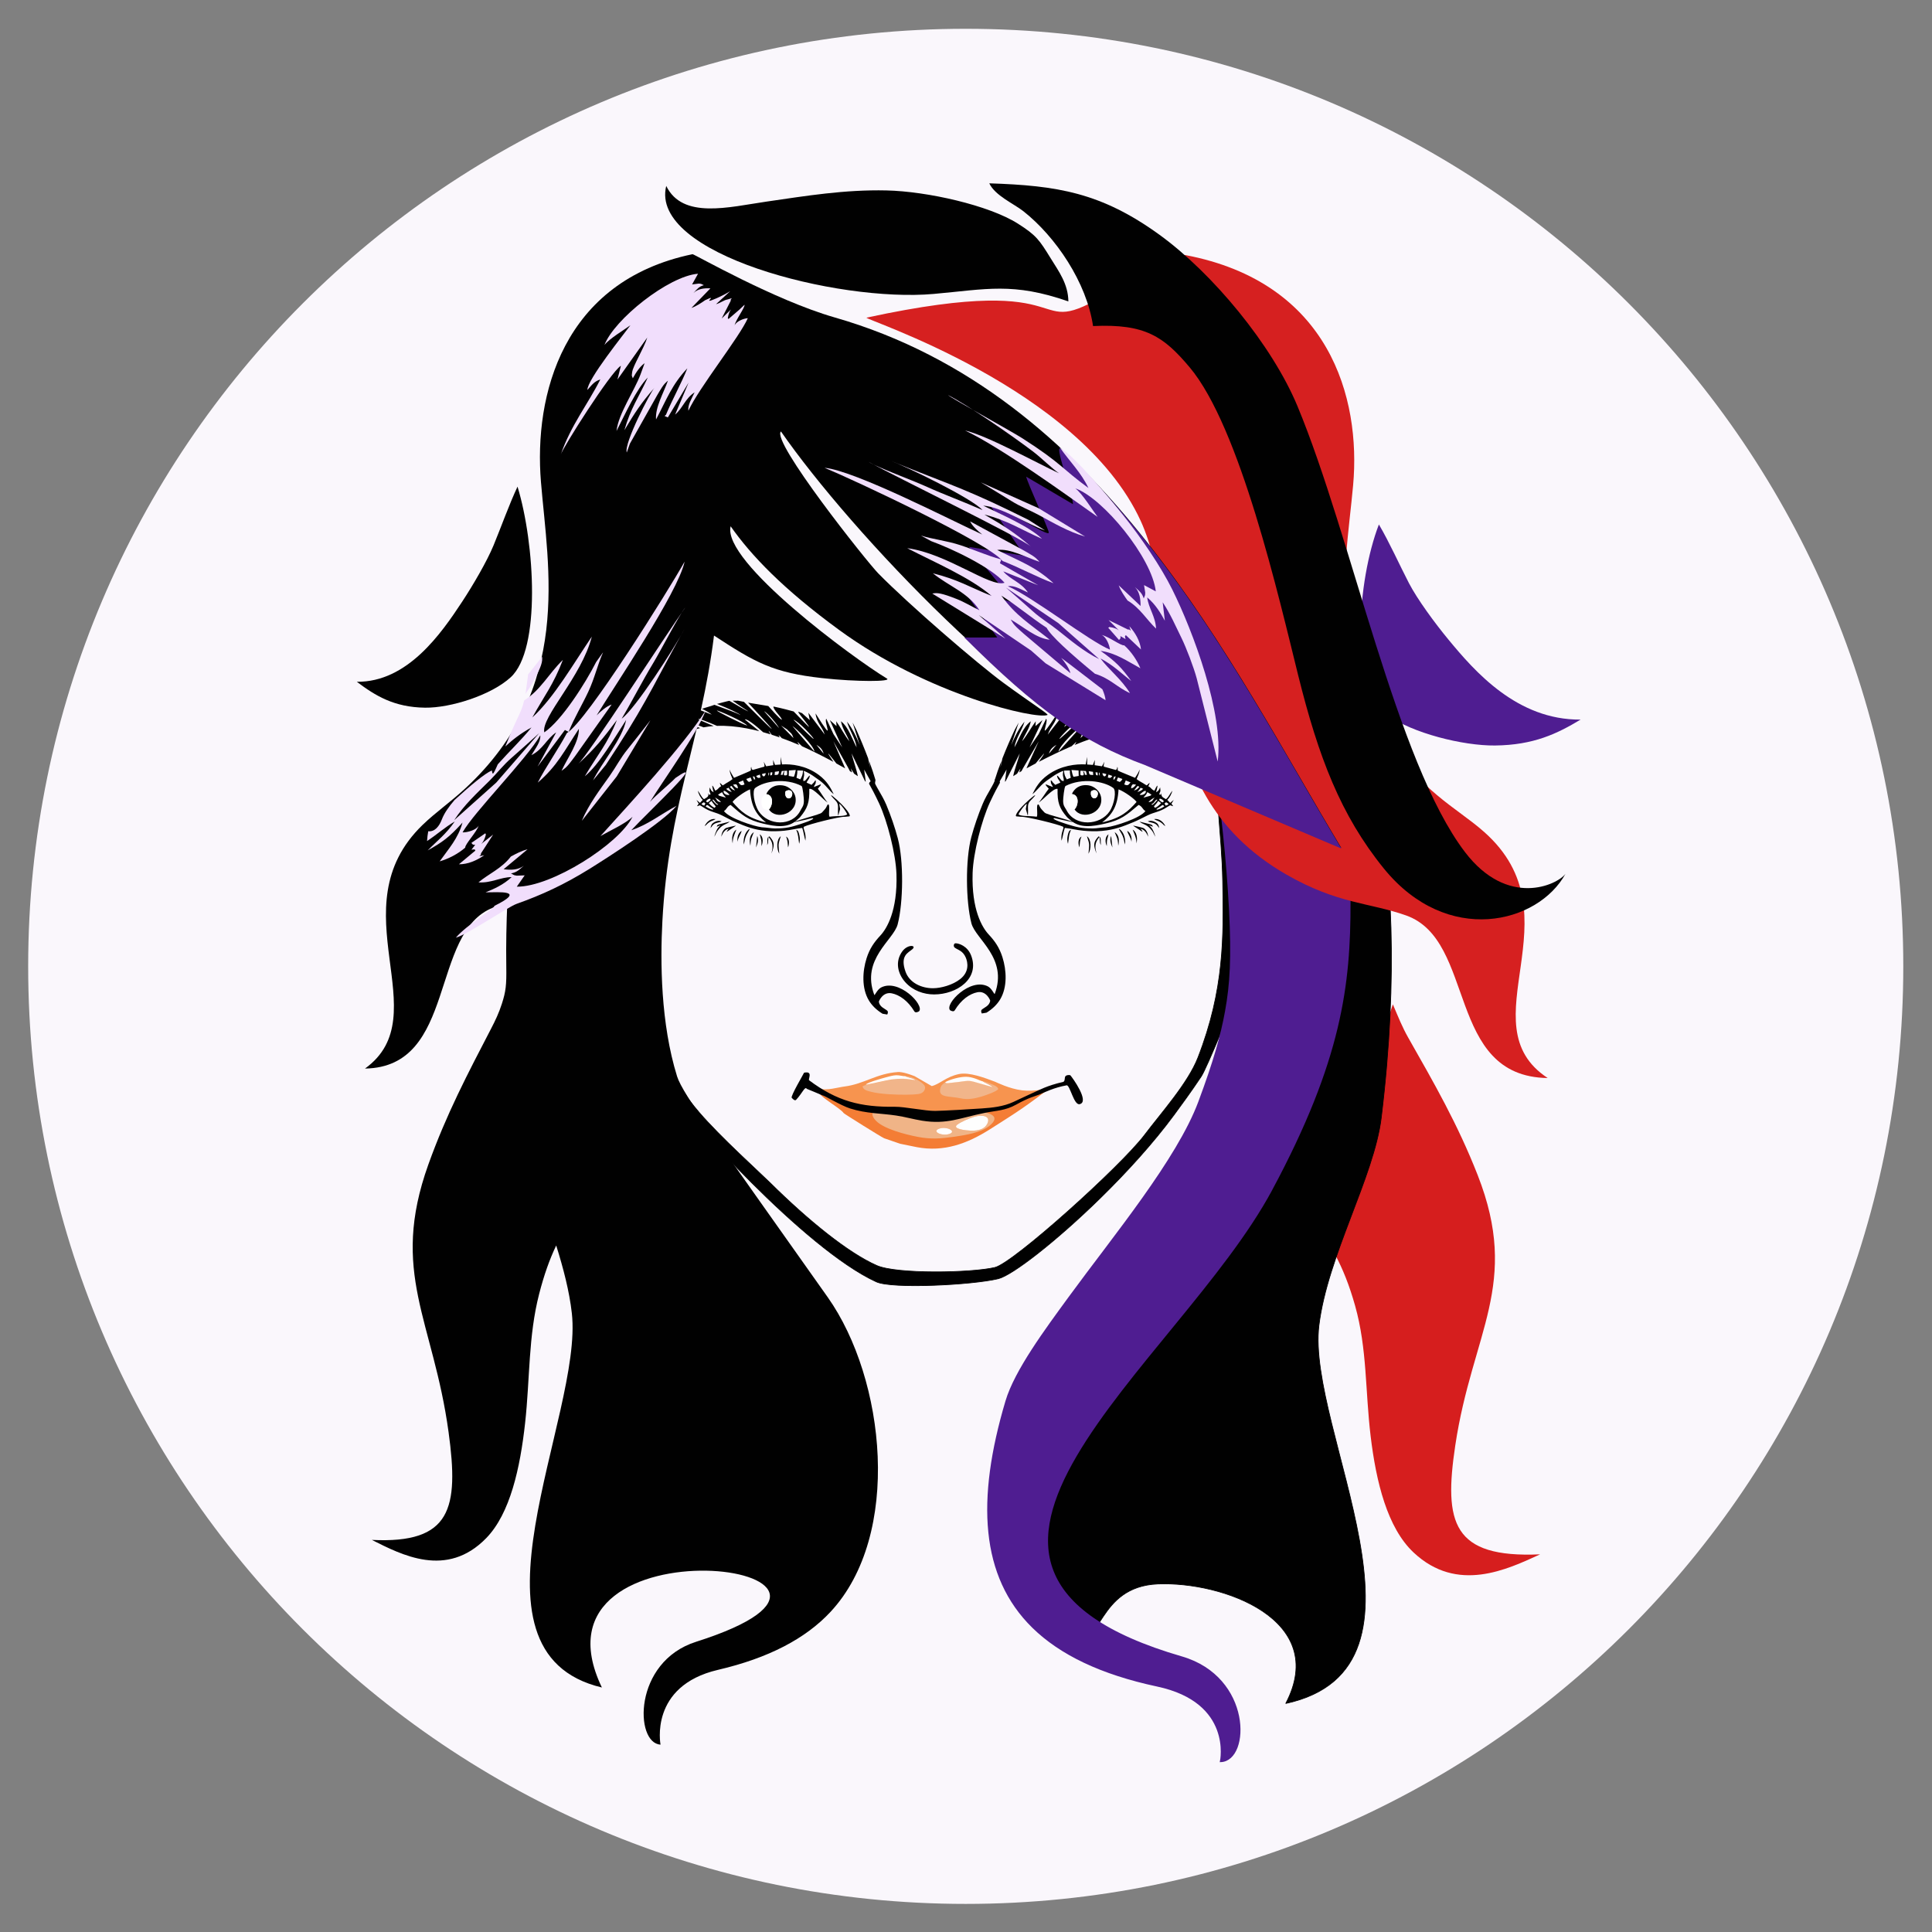 <?xml version="1.0" encoding="UTF-8"?>
<!DOCTYPE svg PUBLIC "-//W3C//DTD SVG 1.1//EN" "http://www.w3.org/Graphics/SVG/1.1/DTD/svg11.dtd">
<!-- Creator: CorelDRAW 2019 (64-Bit) -->
<svg xmlns="http://www.w3.org/2000/svg" xml:space="preserve" width="210mm" height="210mm" version="1.1" style="shape-rendering:geometricPrecision; text-rendering:geometricPrecision; image-rendering:optimizeQuality; fill-rule:evenodd; clip-rule:evenodd"
viewBox="0 0 21000 21000"
 xmlns:xlink="http://www.w3.org/1999/xlink"
 xmlns:xodm="http://www.corel.com/coreldraw/odm/2003">
 <rect x="0" y="0" width="21000" height="21000" fill="#808080" stroke="none"/>
 <defs>
  <style type="text/css">
   <![CDATA[
    .str2 {stroke:#4F1D91;stroke-width:20;stroke-miterlimit:22.926}
    .str1 {stroke:#010101;stroke-width:7.62;stroke-miterlimit:1.427}
    .str0 {stroke:#010101;stroke-width:7.62;stroke-miterlimit:22.926}
    .fil1 {fill:#010101}
    .fil4 {fill:#4F1D91}
    .fil3 {fill:#D61E1E}
    .fil5 {fill:#D62020}
    .fil10 {fill:#F0B487}
    .fil8 {fill:#F1B58A}
    .fil11 {fill:#F1DEFC}
    .fil6 {fill:#F47D35}
    .fil7 {fill:#F7944F}
    .fil0 {fill:#FAF7FC}
    .fil9 {fill:#FEFEFE}
    .fil2 {fill:white}
   ]]>
  </style>
 </defs>
 <g id="Layer_x0020_1">
  <path class="fil0" d="M10497.09 312.94c5628.25,0 10190.85,4562.6 10190.85,10190.84 0,5628.25 -4562.6,10190.85 -10190.85,10190.85 -5628.24,0 -10190.84,-4562.6 -10190.84,-10190.85 0,-5628.24 4562.6,-10190.84 10190.84,-10190.84z"/>
  <path class="fil1 str0" d="M13389.86 9753.02c7.13,-359.44 -5.12,-676.49 -21.66,-923.18 -9.96,-148.64 5.66,-367.2 -11.36,-458.68 -17.36,-93.31 -67.79,-58.44 -105.3,-79.45 -65.26,209.63 29.69,757.48 38.7,1286.22 10.25,601.24 20.09,1175.42 -269.38,1918.67 -107.84,276.88 -402.2,604.19 -579.18,838.98 -254.99,338.29 -1426.89,1394.16 -1628.17,1441.47 -257.91,60.61 -1067.85,73.72 -1282.44,-20.75 -312.41,-137.54 -746.64,-490.45 -1160.17,-899.73 -103.32,-102.25 -546.93,-503.1 -770.81,-764.9 -155.43,-181.75 -261.95,-336.87 -353.38,-630.98 -185.41,-596.31 -190.1,-1291.5 -165.33,-1751.56 65.94,-1225.36 296.95,-2426.79 343.06,-2869.96 9.79,-94.14 -110.14,-136.36 -116.64,-114.69 -66.56,221.64 -105.69,530.42 -156.22,893.92 -74.91,538.88 -150.9,1198.18 -183.03,1872.51 -19.05,399.69 -51.04,752.45 -25.83,1061.56 31.75,389.32 134.32,794.12 233.3,1085.13 219.72,645.99 974.39,1502.45 1424.11,2176.09 242.45,363.16 552.29,819.52 644.87,1160.13 174.89,643.49 -10.28,1170.6 28.16,1960.78l-235.26 -189.36c-174.68,-935.15 309.87,-1571.77 -441.78,-2636.01 -358.97,-508.24 -958.32,-1674.54 -954.9,-1816.78 250.83,288.59 745.47,807.42 1224.92,1199.41 233.43,190.87 463.29,351.7 659.63,441.22 171.02,77.98 1040.98,34.22 1324.62,-33.99 151.67,-36.48 628.52,-405.02 1113.57,-880.33 284.07,-278.36 570.97,-593.36 797.02,-899.72 76.09,-103.11 188.4,-256.6 295.18,-416.9 32.46,-48.75 119.24,-248.52 210.8,-468.59 127.38,-306.2 264.08,-1020.46 276.65,-1053.08 3.96,201.27 1.41,1579.28 -65.06,1729.05 -101.9,229.58 99.78,689.67 -64.43,921.31 -204.68,288.76 -961.5,578.19 -1277.68,1135.92 -171.09,301.77 -731.97,446.48 -776.75,681.1 -154.68,810.46 -64.73,1148 -77.4,2277.57l139.3 0c7.66,-590.58 7.57,-1217.58 34.92,-1824.83 38.94,-864.07 1781.78,-1615.07 2252.87,-2372.17 140.95,-226.55 -322.21,-857.27 -321.2,-1125.39 2.83,-764.74 -6.94,-1415.23 1.68,-1850.01z"/>
  <path class="fil1" d="M11859.82 8600.88c45.35,-31.66 89.1,0.2 68.39,50.96 -18.63,45.7 -84.42,29.24 -68.39,-50.96zm-209.15 30.25c84.32,7.73 71.76,124.57 29.21,166.32 80.91,122.1 318.24,42.7 288.34,-132.69 -10.8,-63.31 -70.69,-118.97 -136.3,-128.39 -95.85,-13.77 -155.68,35.1 -181.25,94.76z"/>
  <path class="fil2" d="M11679.88 8797.45c42.55,-41.75 55.11,-158.59 -29.21,-166.32 -37.24,12.39 -55.71,41.72 -52.35,95.43 3.51,56.11 23.34,79.95 81.56,70.89z"/>
  <path class="fil2" d="M11859.82 8600.88c-16.03,80.2 49.76,96.66 68.39,50.96 20.71,-50.76 -23.04,-82.62 -68.39,-50.96z"/>
  <path class="fil1" d="M7927.59 7617.28c73.04,43.98 197.43,114.25 205.67,115.45 5.06,0.74 -126.78,-82.4 -169.93,-116.47 29.42,-0.04 53.96,1.37 55.27,-0.82 -0.04,0.06 -0.17,0.02 -0.36,-0.08l68.13 13.5c544.54,546.21 219.11,198.73 45.14,8.85l219.36 36.51c17.67,17.91 119.69,138.44 147.17,149.77 2.16,-25.64 -91.88,-105.1 -91.55,-144.57 114.61,24.32 160.38,38.2 220.08,53.78 0.23,0.04 140.52,145.78 165.27,168.15 6.07,-10.27 -87.9,-115.51 -112.89,-157.27 -12.71,-21.28 43.45,16.11 34.91,4.08l88.16 79.2 -15.46 -80.01 177.92 237.17c-29.61,-94.45 -86.99,-123.07 -99.8,-230.11 227.01,362.14 85.28,92.42 116.74,57.93 26.17,55.98 52.35,111.95 78.51,167.9l94.25 143.33 -134.48 -296.56 73.11 65.73 -3.37 -52.84c45.83,63.62 94.9,158.56 142.89,217.96 -29.84,-77.8 -77.12,-137.68 -91.23,-218.03 83.91,65.84 120.03,191.84 170.09,283.71 -13.5,-98.14 -79.93,-186.43 -104.71,-279.51 60.45,76.48 98.64,157.82 138.5,254.33l-77.76 -244.4 38.87 73.75c41.69,92.63 88.62,204.84 130.1,314.93 5.98,29.54 12.95,63.65 21.48,103.85l-10.44 -74.26c26.85,72.77 50.87,143.75 68.89,206.53 -3.62,26.21 -7.8,52.98 -12.52,80.32 -1.35,-0.96 -2.57,-1.88 -3.98,-2.86l-106.44 -191.87 17.07 132.43 -7.71 -5.43 -146.44 -302.28c18.3,78.66 52.1,164.13 68.22,247.46 -14.31,-9.79 -27.87,-18.83 -39.82,-26.34l-36.6 -58.24 13.69 44.1c-7.51,-4.58 -15.26,-9.23 -23.19,-13.96l-19.9 -38.06 -159.84 -286.72 115.54 265.41 11.76 28.74c-30.18,-17.3 -62.16,-35.14 -94.99,-53.04 -29.77,-38.24 -58.7,-74.93 -84.52,-105.85 -9.81,-3.87 20.57,38.99 52.46,88.49 -116.78,-62.8 -239.97,-124.32 -327.26,-163.43l-14.03 -6.25c-21.74,-20.7 -38.79,-37.31 -48.91,-47.35 1.04,8.6 7.82,20.38 17.89,33.81 -56.55,-24.38 -120.45,-50.11 -189.32,-74.87 -11.31,-14.11 -22.84,-25.6 -34.82,-32.04l12.64 24.17c-28.31,-9.93 -57.4,-19.65 -87.1,-29.03l-31.19 -42c-3.34,1.14 5.26,16.68 18.57,38.05 -26.45,-8.2 -53.36,-16.12 -80.63,-23.62 -72.79,-66.33 -180.94,-153.52 -198.4,-138.09 25.49,19.33 92.83,76.46 156.77,127.02 -45.59,-11.7 -92.02,-22.14 -138.8,-30.85 -107.15,-19.96 -216.15,-30.87 -321.16,-26.95 -98.4,-42.63 -198.63,-83.28 -243.64,-87.15l207.13 89.14c-37.04,2.66 -73.48,7.28 -109.09,14.13 -82.42,-30.72 -159.17,-63.19 -194.34,-89.16 -17.83,-13.18 -22.87,-50.58 -7.92,-55.27 38.26,-12 85.45,-39.47 148.52,-49.28l142.55 55.56c-14.34,-14.21 -69.2,-46.74 -105.76,-62.77 41.88,-16.15 97.65,-28.57 134.22,-44.06 115.57,43.28 258.57,92.93 281.34,111.39 -4.4,-14.77 -135.09,-74.65 -252.98,-121.02 20.5,-5.37 124.06,-33.19 134.4,-33.86zm-497.16 220.88l179.56 75.73c-24.8,6.01 -49.12,13.15 -72.87,21.58 -38.55,-12.26 -73.8,-26.42 -96.71,-42.69 -20.96,-14.87 -11.11,-37.68 -9.98,-54.62zm9.49 78.71l82.18 24.16c-12.13,4.64 -24.12,9.6 -35.92,14.93 -18.02,-3.7 -36.46,-7.74 -55.18,-12.01 2.91,-8.68 5.89,-17.69 8.92,-27.08zm1434.23 178.68l78.49 96.24c-14.38,-54.19 -45.55,-75.17 -78.49,-96.24zm-21.07 75.07c-5.05,-63.99 -204.32,-260.16 -239.43,-278.31l239.43 278.31zm-384.44 -255.87c-25.7,-49.28 -124.51,-165.31 -164.08,-184.97l164.08 184.97zm156.08 107.77c-19.58,-61.5 -34.15,-53.96 -68.72,-93.47l-65.26 -42.51 133.98 135.98zm-0.74 -199.7c107.7,106.65 212.95,210.14 219.07,208.59 11.13,-2.82 -160.37,-192.2 -219.07,-208.59zm-501.4 64.48c-33.9,-44.08 -323.11,-170.1 -329.7,-163.71 -6.51,6.28 268.75,144.45 329.7,163.71z"/>
  <path class="fil1" d="M12473.35 7617.28c-76.37,43.98 -206.44,114.25 -215.06,115.45 -5.29,0.74 132.57,-82.4 177.69,-116.47 -30.76,-0.04 -56.42,1.37 -57.79,-0.82 0.04,0.06 0.17,0.02 0.37,-0.08l-71.24 13.5c-569.39,546.21 -229.11,198.73 -47.2,8.85l-229.37 36.51c-18.47,17.91 -125.15,138.44 -153.89,149.77 -2.26,-25.64 96.07,-105.1 95.73,-144.57 -119.85,24.32 -167.7,38.2 -230.12,53.78 -0.24,0.04 -146.94,145.78 -172.82,168.15 -6.35,-10.27 91.91,-115.51 118.04,-157.27 13.29,-21.28 -45.43,16.11 -36.5,4.08l-92.19 79.2 16.17 -80.01 -186.05 237.17c30.97,-94.45 90.97,-123.07 104.37,-230.11 -237.38,362.14 -89.18,92.42 -122.08,57.93 -27.36,55.98 -54.74,111.95 -82.09,167.9l-98.56 143.33 140.62 -296.56 -76.45 65.73 3.53 -52.84c-47.92,63.62 -99.24,158.56 -149.41,217.96 31.2,-77.8 80.64,-137.68 95.39,-218.03 -87.73,65.84 -125.5,191.84 -177.86,283.71 14.12,-98.14 83.59,-186.43 109.5,-279.51 -63.22,76.48 -103.15,157.82 -144.83,254.33l81.31 -244.4 -40.64 73.75c-43.59,92.63 -92.66,204.84 -136.04,314.93 -6.25,29.54 -13.55,63.65 -22.46,103.85l10.92 -74.26c-28.08,72.77 -53.2,143.75 -72.04,206.53 3.79,26.21 8.15,52.98 13.09,80.32 1.41,-0.96 2.69,-1.88 4.17,-2.86l111.29 -191.87 -17.85 132.43 8.06 -5.43 153.13 -302.28c-19.14,78.66 -54.48,164.13 -71.33,247.46 14.96,-9.79 29.14,-18.83 41.64,-26.34l38.26 -58.24 -14.31 44.1c7.86,-4.58 15.96,-9.23 24.25,-13.96l20.81 -38.06 167.14 -286.72 -120.82 265.41 -12.3 28.74c31.56,-17.3 65.01,-35.14 99.33,-53.04 31.13,-38.24 61.38,-74.93 88.38,-105.85 10.26,-3.87 -21.51,38.99 -54.86,88.49 122.12,-62.8 250.93,-124.32 342.21,-163.43l14.67 -6.25c22.72,-20.7 40.56,-37.31 51.14,-47.35 -1.09,8.6 -8.18,20.38 -18.71,33.81 59.13,-24.38 125.95,-50.11 197.97,-74.87 11.82,-14.11 23.88,-25.6 36.41,-32.04l-13.22 24.17c29.6,-9.93 60.02,-19.65 91.07,-29.03l32.62 -42c3.49,1.14 -5.5,16.68 -19.42,38.05 27.65,-8.2 55.8,-16.12 84.31,-23.62 76.12,-66.33 189.2,-153.52 207.46,-138.09 -26.65,19.33 -97.07,76.46 -163.92,127.02 47.66,-11.7 96.21,-22.14 145.13,-30.85 112.04,-19.96 226.02,-30.87 335.82,-26.95 102.89,-42.63 207.7,-83.28 254.77,-87.15l-216.59 89.14c38.73,2.66 76.84,7.28 114.06,14.13 86.2,-30.72 166.44,-63.19 203.22,-89.16 18.65,-13.18 23.91,-50.58 8.29,-55.27 -40.01,-12 -89.36,-39.47 -155.31,-49.28l-149.06 55.56c15,-14.21 72.37,-46.74 110.6,-62.78 -43.8,-16.14 -102.11,-28.56 -140.36,-44.05 -120.84,43.28 -270.37,92.93 -294.18,111.39 4.6,-14.77 141.26,-74.65 264.53,-121.02 -21.43,-5.37 -129.73,-33.19 -140.54,-33.86zm519.87 220.88l-187.76 75.73c25.92,6.01 51.36,13.15 76.19,21.58 40.31,-12.26 77.17,-26.42 101.13,-42.69 21.91,-14.87 11.61,-37.68 10.44,-54.62zm-9.93 78.71l-85.94 24.16c12.69,4.64 25.22,9.6 37.57,14.93 18.84,-3.7 38.12,-7.74 57.7,-12.01 -3.05,-8.68 -6.16,-17.69 -9.33,-27.08zm-1499.71 178.68l-82.07 96.24c15.03,-54.19 47.63,-75.17 82.07,-96.24zm22.03 75.07c5.28,-63.99 213.65,-260.16 250.37,-278.31l-250.37 278.31zm401.99 -255.87c26.87,-49.28 130.2,-165.31 171.57,-184.97l-171.57 184.97zm-163.2 107.77c20.47,-61.5 35.7,-53.96 71.86,-93.47l68.23 -42.51 -140.09 135.98zm0.77 -199.7c-112.61,106.65 -222.67,210.14 -229.07,208.59 -11.64,-2.82 167.69,-192.2 229.07,-208.59zm524.29 64.48c35.45,-44.08 337.86,-170.1 344.76,-163.71 6.8,6.28 -281.02,144.45 -344.76,163.71z"/>
  <path class="fil3" d="M16740.26 16895.07c-356.42,163.27 -899.51,427.19 -1375.61,-20.53 -286.44,-269.39 -406.93,-769.17 -466.47,-1264.29 -59.27,-492.85 -37.48,-950.33 -168.5,-1416.39 -125.65,-446.93 -283.19,-708.46 -527.81,-1011.17 66.65,-109.13 125.12,-216.27 172.53,-321.04 316.43,-699.48 567.44,-1347.58 765.51,-1944.67 61.27,143.84 102.96,249.13 166.55,361.16 282.18,497.07 537.06,938.41 754.93,1493.89 466.36,1188.99 -58.48,1706.49 -243.19,2939.21 -125.82,839.71 -31.72,1226.4 922.06,1183.83z"/>
  <path class="fil1 str1" d="M13975.47 18516.17c478.74,-912.41 -686.17,-1328.53 -1389.97,-1299.19 -672.29,28.02 -603.93,725.8 -909.06,553.11 -433.57,-245.4 -1106.91,-246.53 -261.83,-2347.77 474,-1178.56 2223.27,-2153.88 2403.71,-2489.94 759.48,-1414.53 852.56,-2233.04 851.28,-3123.68 -2.45,-1713.39 -321.32,-2892.23 -297.15,-2857.48 321.87,462.56 1022.44,2076.97 641.11,5198.25 -78.41,641.87 -583.96,1501.52 -677.06,2256.33 -138.93,1126.51 1432.04,3721.39 -361.03,4110.37z"/>
  <path class="fil4 str2" d="M13818.32 12932.38c759.49,-1414.54 852.56,-2233.04 851.28,-3123.68 -0.32,-225.52 -6.17,-441.67 -15.95,-647.12 -213.76,-53.93 -447.99,-129.58 -741.13,-298.43 -301.51,-173.67 -529.22,-362.75 -703.39,-562.47 67.32,474.65 130.3,1022.98 159.41,1581.86 27.46,527.2 10.58,816.8 -43.09,1110.83 -48.34,264.94 -122.72,533.59 -289.9,982.98 -234.38,629.97 -928.55,1465.51 -1408.47,2122.48 -258.68,354.14 -589.48,799.34 -688.29,1131.56 -319.55,1074.43 -273.1,1904.51 289.24,2455.64 298.14,292.2 741.32,506.02 1351.83,636.27 830.26,177.15 690.68,821.3 690.68,821.3 311.69,-14.1 332.09,-909 -426.83,-1129.46 -3343.94,-971.45 -46.13,-3180.58 974.61,-5081.76z"/>
  <path class="fil5" d="M16822.66 11717.75c-1108.19,-15.62 -773.6,-1496.41 -1539.22,-1767.3 -398.13,-140.88 -743.3,-123.13 -1303.56,-445.86 -1639.65,-944.51 -1078.74,-2749.25 -1581.79,-3844.46 -665.99,-1449.94 -3033.41,-2195.75 -2978.73,-2207.55 2440.8,-526.41 1687.01,296.88 2643.94,-275.86 533.1,-319.07 613.41,-400.44 822.34,-403.94 1563.87,297.35 1907.99,1549.87 1822.25,2501.26 -85.57,949.35 -387.17,2271.33 910.58,3367.38 183.28,154.8 356.56,262.46 512.8,400.77 1031.5,913.12 -199.79,2088.57 691.39,2675.56z"/>
  <path class="fil4" d="M17180.29 7821.76c-253.63,152.39 -509.31,277.22 -930.75,281.49 -347.93,3.53 -901.08,-135.17 -1168.93,-330.85 -414.1,-302.5 -329.43,-1455.4 -92.64,-2071.76 116.39,197.94 226.06,444.28 326.96,638.37 90.84,174.71 279.56,432.07 428.45,612.34 287.93,348.64 746.5,875.36 1436.91,870.41z"/>
  <path class="fil1" d="M3878.59 7410.66c202.07,152.39 405.77,277.22 741.54,281.49 277.2,3.53 717.89,-135.17 931.29,-330.85 329.93,-302.5 262.47,-1455.4 73.81,-2071.76 -92.73,197.95 -180.1,444.28 -260.49,638.37 -72.37,174.72 -222.73,432.08 -341.35,612.34 -229.4,348.64 -594.75,875.36 -1144.8,870.41z"/>
  <path class="fil1" d="M8996.6 14099.65c629.46,891.23 809.71,2585.26 30.18,3421.22 -269.61,289.17 -670.39,500.76 -1222.48,629.66 -750.83,175.31 -624.6,812.74 -624.6,812.74 -281.88,-13.93 -300.32,-899.53 385.99,-1117.69 2572.34,-817.83 -1937.19,-1408.86 -1023.48,496.8 -1621.52,-384.93 -200.85,-2952.83 -326.49,-4067.63 -26.9,-238.54 -91.84,-487.69 -170.09,-737.02 -71.75,150.61 -131.83,318.51 -185.46,527.29 -118.51,461.23 -98.8,913.94 -152.38,1401.67 -53.86,489.96 -162.81,984.54 -421.86,1251.14 -430.55,443.05 -921.67,181.89 -1244,20.31 862.55,42.12 947.63,-340.53 833.85,-1171.52 -167.04,-1219.89 -641.66,-1732.03 -219.91,-2908.64 197.01,-549.7 427.51,-986.46 682.69,-1478.35 44.98,-86.71 83.73,-167.25 116.54,-269.32 43.28,-134.64 51.09,-201.52 47.98,-405.25 -3.76,-243.31 1.86,-473.82 10.93,-691.66 -51.02,15.14 -102.33,32.09 -154.64,52.34 -692.36,268.08 -389.78,1733.47 -1391.95,1748.93 805.92,-580.89 -307.56,-1744.12 625.24,-2647.74 141.29,-136.87 297.99,-243.41 463.74,-396.6 1173.59,-1084.65 900.84,-2392.89 823.46,-3332.36 -77.53,-941.5 233.66,-2180.99 1647.91,-2475.25 20.9,0.38 888.4,499.19 1544.45,687.53 2926.49,840.14 4295.69,3755.36 5506.37,5765.28l-2136.18 -907.96c-1237.48,-455.98 -3193.46,-2521.96 -3953.76,-3617.77 -111.3,101.49 935.03,1417.61 1056.7,1541.56 339.06,345.45 1081.24,984.92 1364.28,1192.53 291.55,213.85 492.3,339.77 476.31,347.19 -114.66,53.23 -1295.31,-214.12 -2267.42,-925.76 -607.35,-444.62 -953.49,-806.78 -1176.83,-1125.09 -96.37,383.86 1337.7,1437.28 1698.6,1655.09 56.94,34.37 -322.76,37.32 -703.14,-4.67 -535.74,-59.15 -730.09,-170.42 -1176.21,-462.61 -143.55,1148.35 -493.83,1853.44 -560.95,3101.12 -23.91,444.06 -19.4,1115.08 159.56,1690.66 60.27,193.79 481.62,763.99 1637.05,2399.83z"/>
  <path class="fil1" d="M10753.1 1992.66c62.39,133.52 267.53,221.96 370.64,303.27 350.45,276.38 687.76,773.45 757.21,1248.21 567.91,-26.66 768.47,114.41 1049.45,447.7 548.87,651.07 970.24,2503.35 1180.48,3349.34 219.71,884.01 460.21,1519.06 930.74,2098.84 689.52,849.65 1677.64,599.14 1974.55,57.62 -87.44,120.67 -628.17,373.76 -1093.16,-236.86 -748.22,-982.55 -1227.37,-3419.8 -1819.62,-4844.88 -276.98,-666.47 -923.3,-1446.76 -1502.63,-1865.73 -632.73,-457.57 -1110.9,-533.63 -1847.66,-557.51z"/>
  <path class="fil1" d="M11612.73 3276.33c-2.08,-190.3 -104.62,-326.82 -192.64,-469.42 -122.69,-198.82 -155.44,-249.06 -357.42,-376.97 -313.08,-198.27 -984.02,-350.25 -1427.7,-360.06 -452.78,-10.01 -871.29,58.74 -1306.89,122.01 -405.97,58.96 -909.02,194 -1086.41,-170.92 -183.75,740.3 1860.7,1266.94 2906.03,1174.04 577.92,-51.36 862.18,-128.69 1465.03,81.32z"/>
  <path class="fil1" d="M9744.13 9501.44c-6.83,-216.7 -98.35,-576.59 -189.56,-771.15 -46.11,-98.38 -86.98,-174.16 -106.31,-207.27 -12.24,-20.96 46.59,-53.15 47.86,-47.59 14.59,63.44 90.08,159.01 137.9,272.91 49.03,116.8 93.76,247.96 124.1,361.55 65.88,246.68 60.52,701.61 -1.02,937.76 -44.64,171.28 -400.79,378.67 -253.81,767.03 3.83,10.13 31.49,-58.66 72.89,-80.5 192.11,-101.34 474.93,190.1 413.47,258.05 -1.06,1.17 -37.5,23.36 -50.55,1.69 -70.16,-116.53 -162.76,-180.5 -246.73,-197.11 -97.39,-19.28 -140.21,86.86 -139.56,91.91 7.11,55.65 63.96,73.75 90.37,96.25 12.21,10.41 8.61,28.24 0.57,42.39l-50.58 -8.43c-69.54,-42.8 -117.05,-91.65 -148.79,-144.23 -80.25,-133.02 -69.9,-317.52 -25.1,-458.62 33.64,-105.95 82.54,-175.18 150.16,-247.64 70.18,-75.18 187.23,-269.06 174.69,-667z"/>
  <path class="fil1" d="M10571.86 9489.93c6.82,-216.7 98.18,-576.59 189.22,-771.15 46.03,-98.38 86.83,-174.16 106.12,-207.27 12.22,-20.96 -46.5,-53.15 -47.77,-47.59 -14.56,63.44 -89.91,159.01 -137.65,272.91 -48.95,116.8 -93.6,247.96 -123.88,361.55 -65.76,246.68 -60.41,701.61 1.02,937.76 44.55,171.29 400.07,378.67 253.35,767.03 -3.82,10.13 -31.43,-58.66 -72.76,-80.5 -191.76,-101.34 -474.07,190.1 -412.73,258.06 1.06,1.16 37.44,23.35 50.46,1.68 70.03,-116.53 162.47,-180.5 246.29,-197.11 97.22,-19.28 139.96,86.86 139.31,91.91 -7.1,55.65 -63.84,73.75 -90.2,96.25 -12.19,10.41 -8.6,28.25 -0.58,42.39l50.49 -8.43c69.42,-42.8 116.85,-91.65 148.53,-144.23 80.11,-133.02 69.77,-317.52 25.05,-458.62 -33.58,-105.95 -82.39,-175.18 -149.89,-247.64 -70.05,-75.18 -186.9,-269.06 -174.38,-667z"/>
  <path class="fil1" d="M10555 10383.83c99.29,254.09 -156.4,425.22 -402.04,425.22 -112.6,0 -231.18,-41.65 -313.06,-133.25 -84.98,-95.08 -111.86,-227.55 -31.63,-335.91 59.47,-80.32 160.77,-66.59 107.46,-21.23 -44.7,38.05 -135.53,68.87 -72.78,243.88 43.79,122.1 175.51,179.17 297.62,179.17 86.99,0 214.79,-34.9 296.93,-99.86 101.64,-80.39 81.92,-181.92 60.59,-232.43 -33.31,-78.86 -88.04,-83.07 -121.87,-110.28 -14.52,-11.68 -11.17,-45.6 10.27,-45.96 35.04,-0.6 128.85,29.17 168.51,130.65z"/>
  <path class="fil6" d="M11457.57 11792.61c-88.98,46.24 -328.34,129.6 -419.37,180.48 -119.6,66.86 -216.39,64.84 -348.23,91.24 -268.41,53.77 -416.05,129.84 -690.94,85.75 -98.4,-15.78 -189.37,-42.4 -287.6,-56.86 -107.68,-15.84 -288.22,-14.49 -414.15,-52.57 -176.7,-53.42 -332.63,-119.3 -399.49,-169.17 23.46,59.7 236.55,172.99 272.73,227.6 5.08,7.66 405.71,258.44 439.57,273.3l173.36 59.65 183.15 37.32c292.37,55.19 546.68,-37.62 795.32,-195.54 330.54,-209.93 366.18,-232.06 695.65,-481.2z"/>
  <path class="fil7" d="M11397.19 11828.41c-12,2.57 -149.52,39.8 -287.99,22.97 -139.05,-16.91 -279.13,-87.95 -293.96,-93.56 -108.57,-41.03 -280.17,-106.62 -391.18,-83.4 -143.34,30 -212.3,112.11 -296.41,130.64l-186.72 -107.89c-44.88,-16.86 -128.92,-48.16 -181.46,-44.56 -232.61,15.93 -366.67,129.81 -578.29,156.98 -82.1,10.55 -176.91,45.08 -287.85,24.88 81.95,51.73 145.13,86.62 250.04,136.52 216.23,77.44 372.53,79.44 582.41,89.47 106.36,-1.42 347.99,47.55 454.91,45.95 106.72,-1.59 227.48,-21.95 332.48,-16.64 102.3,5.17 56.71,-3.19 156.56,-10.23 115.86,-8.18 236.43,-21.39 342.54,-71.95 76.63,-36.52 321.11,-148.91 384.92,-179.18z"/>
  <path class="fil8" d="M9417.78 11789.01l-42.49 18.79c9.11,39.5 46.5,47.71 92.93,59.66 103.41,26.62 275.55,32.42 382.2,31.54 44.37,-0.37 92.88,-1.9 137.28,-8.28 55.77,-8.02 79.8,-59.47 61.53,-90.42 -21.83,-36.96 -135.15,-102.76 -201.58,-102.32 15.28,12.17 76.05,22.41 100.7,35.9l8.13 5.68c-40.25,-2.08 -78.83,-12.1 -125.6,-13.53 -44.32,-1.35 -88.51,1.91 -133.71,7.26 -40.48,4.79 -268.75,58.77 -279.39,55.72z"/>
  <path class="fil8" d="M10688.53 11753.05c4.35,3.47 2.97,2.47 8.22,5.79 0.57,0.36 6.73,3.9 8.06,4.61 24.3,12.92 74.11,35.41 90.77,50.35 -36.01,-7.2 -79.98,-21.81 -117.31,-32.08 -144.84,-39.85 -116.46,-42.18 -261.61,-21.53l-110.93 12.02c-21.74,0 -21.81,-4.39 -26.29,-11.38 -32.1,21.22 -49.57,35.63 -58.27,68.9 -27.66,105.68 95.77,81.82 222.75,109.14 74.03,15.93 144.58,3.55 221.22,-18.53 43.42,-12.51 164.13,-54.33 185.81,-82.31 -5.85,-28.16 -49.83,-43.67 -74.24,-53.93 -25.73,-10.82 -58.78,-24.11 -88.18,-31.05z"/>
  <path class="fil9" d="M10274.64 11762.18c4.48,6.99 4.55,11.38 26.29,11.38l110.93 -12.02c145.15,-20.64 116.77,-18.32 261.6,21.53 37.34,10.27 81.31,24.88 117.32,32.08 -16.66,-14.94 -66.47,-37.43 -90.77,-50.35 -1.33,-0.71 -7.49,-4.25 -8.07,-4.61 -5.24,-3.32 -3.87,-2.32 -8.21,-5.79 -22.31,-4.51 -57.92,-22.77 -84.55,-31.4 -29.21,-9.47 -61.41,-18.52 -98.45,-18.91 -65.83,-0.68 -171.75,27.49 -226.09,58.09z"/>
  <path class="fil9" d="M9411.68 11789.01c10.64,3.05 238.91,-50.93 279.39,-55.72 45.2,-5.35 89.39,-8.61 133.71,-7.26 46.77,1.43 85.35,11.45 125.6,13.53l-8.13 -5.68c-24.65,-13.49 -85.42,-23.73 -100.7,-35.9 -28.52,0.81 -63.52,-11.49 -99.29,-10.64 -35.13,0.83 -83.09,14.45 -117.38,23.94 -37.18,10.28 -199.29,54.94 -213.2,77.73z"/>
  <path class="fil10" d="M10210.22 12267.46c79.99,-27.6 193.64,29.9 107.62,58.46 -80.28,26.65 -196.43,-27.82 -107.62,-58.46zm383.36 -129.73c81.17,-22.29 179.77,-10.57 138.24,75.89 -26.31,54.79 -87.62,79.09 -180.06,76.06 -49.61,-1.63 -210.51,-17.63 -145.09,-66.38 38.16,-28.44 132.68,-70.69 186.91,-85.57zm-1048.48 -78.43c-83.83,19.41 -73.47,70.12 -25.92,120.6 86.11,91.42 320.61,151.09 457.2,177.47 143.2,27.65 249.08,19.55 402.16,-2.23 125.33,-17.82 285.21,-46.4 371.29,-114.02 31.92,-25.07 96.32,-81.73 31.95,-122.25 -32.24,-20.3 -110.18,-42.59 -164.58,-42.1 -145.25,1.29 -241.96,93.91 -376.77,108.12 -237.9,25.08 -462.52,-179.49 -695.33,-125.59z"/>
  <path class="fil9" d="M10593.58 12137.73c-54.23,14.88 -148.75,57.13 -186.91,85.57 -65.42,48.75 95.48,64.75 145.09,66.38 92.44,3.03 153.75,-21.27 180.06,-76.06 41.53,-86.46 -57.07,-98.18 -138.24,-75.89z"/>
  <path class="fil9" d="M10210.22 12267.46c-88.81,30.64 27.34,85.11 107.62,58.46 86.02,-28.56 -27.63,-86.06 -107.62,-58.46z"/>
  <path class="fil1" d="M8769.64 11835.16c1.11,0.83 169.57,69.34 170.33,71.18 19.64,-0.28 199.31,110.24 300.47,142.32 177.02,56.13 328.34,51.3 499.76,76.62 96.61,14.27 186.08,40.56 282.86,56.14 270.36,43.53 415.57,-31.58 679.56,-84.66 129.66,-26.08 224.86,-24.08 342.49,-90.09 141.65,-79.5 209.18,-91.62 249.64,-108.68 67.71,-28.56 161.44,-75.62 298.37,-100.92 37.3,-6.88 78.63,218.89 141.89,204.81 113.73,-25.31 -81.35,-292.69 -100,-313.14 -5.2,-5.69 -45.79,-6.43 -56.24,12.74 -8.04,14.78 -0.99,53.47 -24.02,58.72 -175.66,40.18 -265.81,91.45 -308.8,110.2 -59.09,25.77 -32.61,15.85 -233.68,108.51 -106.11,48.89 -226.68,61.67 -342.54,69.58 -113.07,7.71 -402.03,25.14 -504.37,26.62 -106.92,1.54 -333.22,-46.44 -439.58,-45.07 -366.64,4.73 -625.94,-58.81 -930.65,-287.6 -7.27,-5.43 3.68,-29.88 5.35,-51.31 1.79,-22.97 -7.06,-42.51 -60.45,-31.45 -3.59,11.86 -149.79,256.68 -134.19,273.42 9.02,7.87 32.47,37.43 47.42,21.61 68.98,-73.1 95.93,-152.56 116.38,-119.55z"/>
  <path class="fil1" d="M8971.58 8627.27l0 0zm111.48 75.77c41.03,42.21 19.4,79.46 27.24,165.09l21.62 -74.5 -10.01 -57.68c26.92,15.24 77.17,89.46 87.44,116.97 -37.96,23.6 -113.52,13.27 -190.18,24.39 -15.87,2.3 -1.5,-85.63 -7.72,-120.1 -1.61,-8.91 -4.63,-14.24 -9.84,-13.53 -9.5,1.28 -12.16,17.57 -23.79,36.66 -9.51,15.61 -27.69,33.12 -38.5,45.84 -17.77,20.9 -37.3,18.18 -58.24,29.3 -2.87,1.52 -201.66,59.3 -239.51,74.56 -31.38,12.64 36.77,-2.63 113.12,-19.69 99.25,-22.18 67.17,-17.76 78.49,-16.97 21.9,1.5 -9.96,24.81 -132.55,64.09 -94.14,30.18 -152.86,48.61 -280.01,47.28 -39.09,-0.41 -84.68,-10.21 -139.75,-12.55 -92.42,-11.46 -356.44,-98.78 -412.04,-176.44 29.99,-15.44 33.72,-52.48 72.65,-66.54 128.17,111.73 184.1,162.76 350.68,202.44 133.42,31.79 271.01,55.38 371.3,-39.81 13.68,-13.01 24.09,-18.75 34.92,-31.86 79.97,-96.77 101.28,-156.68 98.31,-305.1 42.6,-14.07 158.49,126.09 200.38,148.75 -23.81,-21.94 -83.65,-122.39 -107.56,-150.6l16.17 -19.68c15.69,-19.34 7.84,-3.12 18.01,-29.46l-77.78 30.99c11.6,-36.88 22.01,-22.36 22.38,-74.37 -13.61,18.38 -2.04,-8.5 -12.11,9.53 -13.91,24.91 -18.34,20.05 -34.58,41.2l-54.02 -24.32c5.63,-16.03 0.78,-4.63 8.09,-17.09 15.73,-26.79 19.67,-20.6 27.94,-60.51 -21.08,13.9 -3.64,-0.07 -20.02,17.22 -6.02,6.36 -9.93,13.21 -16.29,20.97 -15.82,19.32 -16.3,22.05 -36.17,20.74l0.9 -20.4c5.87,-35.81 14.65,-41.19 3.39,-88.26 34.79,8.64 93.76,46.88 112.2,60.54 25.77,19.11 59.56,40.58 85.17,62.28 53.9,45.66 90.18,101.04 129.48,129.78 -35.17,-71.28 -71.85,-141.7 -163.65,-209.79 -138.1,-102.43 -296.78,-119.48 -399.17,-113.48l-14.83 -82.09 -0.16 82.96 -60.73 4.6 -20.33 -54.22 2.18 57.11 -77.71 11.92 -26.09 -49.42c4.07,25.56 10.83,34.13 6.82,53.39l-127.94 36.36c-13.92,-15.08 -9.39,-7.64 -15,-33.98 -2.89,7.2 -3.97,4.7 -4.37,19.49 -0.22,8.13 3.63,15.03 -2.23,20.97 -7.56,7.67 -152.71,65.75 -180.48,78.82 -16.94,-25.42 -36.24,-57.96 -48.63,-90.62 4.57,49.4 18.22,63.55 32.31,104.61 -13.4,11.84 -34.67,24.34 -52.45,34.92 -6.06,3.61 -12.22,6.86 -18.2,10.64 -1.84,1.17 -7,4.68 -8.82,5.87 -12.06,7.97 -14.87,10.56 -27.36,16.97l-22.71 -21.63c-1.19,-1.09 -3.37,-2.97 -4.35,-3.85 -1.01,-0.91 -2.91,-2.68 -4.43,-3.93 6.62,25.67 5.81,18.99 15.22,38.21 -33.8,16.52 -28.74,33.89 -64.88,48.09 -49.88,-107.67 -29.45,-27.86 -17.62,17.06 -28.84,-13.59 -28.2,-23.39 -42.69,-52.46 -8.08,57.72 1.65,38.99 9.34,76.82 -24.32,3.42 -15.69,9.94 -24.37,-16.74 1.56,17.45 0.97,30.32 -5.11,38.36 -6.93,9.18 -19.45,17.4 -41.76,29.92 -30.56,-24.87 -41.75,-61.66 -66.93,-92.18 6.17,33.15 32.77,83.57 53.67,99.29l-30.65 32.96c-14.2,-11.09 -23.97,-21.81 -38,-32.03l24.44 40.95 -19.09 27.35c12.97,-2.75 21.94,-7.35 28.91,-9.72 4.77,-1.62 19.98,8.23 39,20.89 80.47,53.58 127.26,49.95 205.55,89.34 51.35,25.83 95.73,50.87 148.44,73.19 110.46,46.81 197.05,82.37 330.89,94.74 64.86,5.99 132.35,4.09 197.46,-2.3 66.36,-6.51 135.06,-24.59 194.37,-30.47 15.03,45.25 23.48,108.26 34.58,139.18 12.22,-96.67 -38.03,-141.05 -12.79,-153.75 46.45,-23.39 376.4,-109.54 442.98,-106.54l46.68 -4.31c0.83,-2.38 3.41,-1.73 5.04,-2.75 10.71,-66.36 -328.49,-347.76 -153.56,-167.88zm-742.44 461.11l-1.76 22.68 8.97 -22.5 5.1 -67.61 16.71 20.98c36.77,56.38 30.45,98.24 15.91,159.76 33.06,-87.97 37.34,-121.29 -21.54,-186.45l-11.08 5.71c-9.7,13.29 -1.95,-7.01 -9.27,14.59 -1.9,5.62 -2.33,12.95 -2.83,18.98 -0.8,9.78 -0.2,23.74 -0.21,33.86zm-341.22 -190.45c-8.46,0.22 -103.24,23.21 -110.32,27.45 -26.44,15.82 -48.09,53.57 -47.57,93.47 13.18,-40.2 37.25,-77.06 79.4,-87 -1.05,1.21 -8.14,9.28 -8.19,9.34 -28.84,39.71 -4.88,20.06 25.32,-1.3 24.83,-17.55 53.88,-33.6 61.36,-41.96zm-234.52 121.65c22.76,-44.99 22.02,-53.89 55.24,-90.53 43.32,-47.81 76.02,-42.55 111.3,-74.09l-118.62 30.23c-24.85,13.86 -12.55,5.75 -22.35,25.09l40.09 -16.54c-4.89,6.83 -22.35,22.63 -31.68,37.66 -12.18,19.65 -30.27,65.1 -33.98,88.18zm452.87 116.74c12.96,-36.84 33.74,-74.71 13.02,-126.09l-13.02 126.09zm325.89 -119.32c19.68,43.04 16.74,70.45 22.14,117.68 14.91,-37.7 16.86,-97.71 -22.14,-117.68zm-526.73 56.59c5.14,-45.88 35.99,-80.22 44.34,-118.24 -31.48,16.83 -52.82,65.65 -44.34,118.24zm259.81 47.25c18.1,-39.36 22.74,-99.8 -18.2,-128.58 15.62,68.59 18.77,50.1 18.2,128.58zm-120.53 -3.1c3.45,-80.92 14.94,-89.24 37.87,-148.53 -43.14,28.81 -52.82,81.04 -37.87,148.53zm-192.51 -25.69c-0.81,-58.9 23.74,-106.55 40.18,-149.89 -39.49,22.37 -55.03,87.53 -40.18,149.89zm-305.01 -188.28c21.21,-12.88 12.47,-8.63 29.85,-25.43 9.17,-8.84 16.62,-13.95 29,-21.63 19.7,-12.23 43.88,-16.89 60.82,-29.77 -59.81,-9.05 -100.46,36.59 -119.67,76.83zm996.08 41.54c24.61,51.57 22.11,92.65 31.69,150.62 8.79,-26.07 9.93,-56.36 3.82,-86.09 -13.41,-65.2 -24.75,-58.89 -35.51,-64.53zm-916.41 -39.43c8.6,-11.55 0.11,-2.54 9.19,-12.4 29.84,-32.44 70.03,-23.96 96.45,-42.5 -27.92,-8.37 -51.67,-5.78 -79.02,9.55 -28.39,15.94 -34.3,28.93 -42.03,64.89l15.41 -19.54zm345.7 197.7c11.04,-31.84 11.16,-60.61 26.62,-96.02 14.42,-33.03 28.2,-46.28 39.81,-75.94 -41.8,22.71 -75.2,92.1 -66.43,171.96zm386.38 100.33c-9.94,-112.51 -14.3,-92.79 16.31,-190.05 -48.26,32.42 -46.54,138.29 -16.31,190.05zm-507.83 -562.91c20.19,-32.21 124.74,-110.97 190.25,-136.86 10.03,184.54 67.18,274.61 173.19,359.37 -201.2,-48.62 -274.86,-119.63 -363.44,-222.51zm-293.68 47.15c18.41,-22.12 22.09,-12.93 39.67,0.38l46.19 31.39c-8.53,-0.93 -1.65,6.42 -9.45,4.93 -22.7,-4.38 -57.83,-20.7 -76.41,-36.7zm139.28 -19.42c-12.6,-0.87 -5.44,8.88 -16.75,1.2 -12.41,-8.42 -42.97,-39.53 -48.33,-53.22 16.89,0.09 8.97,-3.27 20.75,9.64 22.19,24.32 8.51,20.9 44.33,42.38zm-104.29 -14.98l29.95 -24.3c19.39,33.7 34.71,43 46.99,64.03 -7.38,-1.68 -7.79,13.05 -15.71,10.27 -20.83,-7.3 -49.41,-35.44 -61.23,-50zm-80.21 9.49c26.28,-19.7 22.79,-25.12 43.99,-5.54l-11.89 23.13c-20.11,-5.55 -16.2,-3.74 -32.1,-17.59zm50.46 -28.9c0.81,-1.53 1.75,-5.86 2.32,-4.65l14.26 -14.32c6.75,-4.27 11.77,-5.87 18.2,-8.58 13.59,-5.66 15.11,9.59 13.24,12.96 -5.01,8.96 -26.08,24.58 -32.92,25.79 -4.61,0.83 -9.68,-8.41 -15.1,-11.2zm96.11 -41.31c12.57,3.27 53.98,29.43 65.87,50.25 -50.86,-4.76 -40.44,-28.99 -65.87,-50.25zm34.72 -31.97c19.47,-9.54 21.02,-15.38 44.25,-26.12 16.36,39.46 23.26,32.38 40.72,59.49l-71.88 -20.61c-1.43,-1 -3.18,-2.6 -4.44,-3.62l-8.65 -9.14zm61.01 -40.15c16.1,-7.65 59.55,35.96 64.45,41.98 -22.21,8.75 -67.88,-6.31 -66.2,-37.48 0.03,-0.79 2.24,-2.95 1.75,-4.5zm88.32 11.92c-30.56,-8.71 -42.84,-15.73 -61.48,-34.35l27.05 -11.94c10.22,19.61 21.78,30.62 34.43,46.29zm759.04 -64.98c13.1,13.15 25,135.13 24.51,161.65 -0.93,50.82 -14.26,63.73 -31.5,93.66l-3.61 6.7c-0.38,0.74 -1.27,2.66 -1.66,3.42 -90.71,179.48 -353.36,164.43 -453.75,10.33 -51.63,-79.22 -74.06,-228.17 -37.96,-255.17 101.06,-75.61 331.17,-111.11 503.97,-20.59zm-722.93 48.92c-36.98,-11.53 -33.97,-15.7 -58.17,-40.11l19.15 -10.17 39.02 50.28zm29.98 -23.12c-23.94,-3.89 -34.91,-17.68 -52.71,-40.51l33.52 -4.97c12.18,12.88 17.84,18.61 19.19,45.48zm56.57 -86.4l15.76 43.23c-40.55,18.56 -44.82,4.52 -66.23,-22.18l50.47 -21.05zm81.81 -32.83l14.33 35.54 -32.73 14.29c-17.68,-14.44 -16.63,-10.65 -28.1,-33.08l46.5 -16.75zm45.36 5.29c10.54,26.24 1.37,8.99 -7.1,19.18l-15.44 -35.52c3.66,1.62 16.04,1.55 19.78,2.96 3.93,1.48 -0.76,4.64 2.76,13.38zm453.18 -1.08c4.48,-25.18 10.45,-48.99 9.11,-79.96l62.88 1.52c-5.73,53.95 -10.29,59.07 -30.1,95.75l-41.89 -17.31zm-438.42 -18.49c1.33,-1.14 3.09,-2.73 4.05,-3.32l36.18 -13.44 7.21 32.78c-35.05,8.18 -27.69,3.72 -47.44,-16.02zm63.6 -22.29c21.96,-5.09 20.43,-8.18 41.48,-8.71 -11.25,54.63 -40.16,32.75 -41.48,8.71zm104.72 -19.93c9.49,14.45 12.97,-21.66 5.6,19.71 -4.99,27.98 3.22,-1.1 -10.51,14.12 -2,-2.62 -14.41,11.4 -8.61,-22.71 3,-17.65 -1.96,-3.57 13.52,-11.12zm-33.95 3.9c8.59,12.14 7.31,-23.33 6.1,19.02 -0.14,4.78 -3.9,10.83 -8.75,15.3l2.65 -34.32zm221.76 -22.84l74.85 -5.45c-5.11,27.11 -11.53,54.56 -21.24,74.56l-55.32 -9.78 1.71 -59.33zm-107.19 7.83c-5.47,41.74 -8.57,39.39 -47.58,41.67l2.21 -34.97 45.37 -6.7zm29.41 -1.7l57.73 -3.75c-0.47,26.48 3.44,39.42 -1.26,45.59 -6.93,9.1 -23.72,3.5 -28.58,4.87 -11.7,-17.64 0.54,-19.01 0.21,-46.74 -34.45,41.96 5.09,40.88 -39.05,41.95l10.95 -41.92z"/>
  <path class="fil1" d="M11315.21 8627.27l0 0zm-114.78 75.77c-42.23,42.21 -19.97,79.46 -28.04,165.09l-22.26 -74.5 10.31 -57.68c-27.72,15.24 -79.46,89.46 -90.03,116.97 39.08,23.6 116.88,13.27 195.81,24.39 16.33,2.3 1.54,-85.63 7.95,-120.1 1.65,-8.91 4.76,-14.24 10.13,-13.53 9.77,1.28 12.51,17.57 24.49,36.66 9.79,15.61 28.51,33.12 39.64,45.84 18.3,20.9 38.41,18.18 59.96,29.3 2.96,1.52 207.63,59.3 246.6,74.56 32.31,12.64 -37.85,-2.63 -116.46,-19.69 -102.19,-22.18 -69.16,-17.76 -80.82,-16.97 -22.54,1.5 10.26,24.81 136.48,64.09 96.92,30.18 157.38,48.61 288.29,47.28 40.25,-0.41 87.19,-10.21 143.89,-12.55 95.15,-11.46 366.99,-98.78 424.24,-176.44 -30.88,-15.44 -34.72,-52.48 -74.81,-66.54 -131.96,111.73 -189.54,162.76 -361.05,202.44 -137.38,31.79 -279.04,55.38 -382.29,-39.81 -14.09,-13.01 -24.81,-18.75 -35.96,-31.86 -82.33,-96.77 -104.27,-156.68 -101.21,-305.1 -43.87,-14.07 -163.18,126.09 -206.32,148.75 24.51,-21.94 86.13,-122.39 110.74,-150.6l-16.65 -19.68c-16.15,-19.34 -8.06,-3.12 -18.54,-29.46l80.08 30.99c-11.94,-36.89 -22.66,-22.36 -23.03,-74.37 14.01,18.38 2.09,-8.5 12.47,9.53 14.32,24.91 18.88,20.05 35.6,41.2l55.61 -24.32c-5.79,-16.03 -0.8,-4.63 -8.33,-17.09 -16.19,-26.79 -20.25,-20.6 -28.76,-60.51 21.7,13.9 3.75,-0.07 20.61,17.22 6.2,6.36 10.22,13.21 16.78,20.97 16.28,19.32 16.77,22.05 37.24,20.74l-0.93 -20.4c-6.04,-35.81 -15.09,-41.19 -3.49,-88.26 -35.83,8.64 -96.54,46.88 -115.52,60.54 -26.54,19.11 -61.32,40.58 -87.7,62.28 -55.49,45.66 -92.84,101.04 -133.3,129.78 36.2,-71.28 73.97,-141.7 168.49,-209.79 142.18,-102.43 305.56,-119.48 410.98,-113.48l15.27 -82.09 0.16 82.96 62.53 4.6 20.93 -54.22 -2.24 57.11 80 11.92 26.87 -49.42c-4.19,25.56 -11.14,34.13 -7.02,53.39l131.73 36.36c14.33,-15.08 9.67,-7.64 15.44,-33.98 2.97,7.2 4.09,4.7 4.5,19.49 0.23,8.13 -3.74,15.03 2.29,20.97 7.79,7.67 157.24,65.75 185.83,78.82 17.44,-25.42 37.31,-57.96 50.06,-90.62 -4.7,49.4 -18.75,63.55 -33.26,104.61 13.79,11.84 35.69,24.34 54.01,34.92 6.23,3.61 12.57,6.86 18.74,10.64 1.88,1.17 7.2,4.68 9.07,5.87 12.42,7.97 15.31,10.56 28.18,16.97l23.38 -21.63c1.22,-1.09 3.47,-2.97 4.48,-3.85 1.03,-0.91 2.99,-2.68 4.55,-3.93 -6.81,25.67 -5.97,18.99 -15.67,38.21 34.8,16.52 29.59,33.89 66.81,48.09 51.35,-107.68 30.31,-27.86 18.14,17.06 29.69,-13.59 29.04,-23.39 43.95,-52.46 8.32,57.72 -1.7,38.99 -9.61,76.82 25.03,3.42 16.15,9.94 25.08,-16.74 -1.6,17.45 -0.99,30.32 5.26,38.36 7.14,9.18 20.03,17.4 43,29.92 31.47,-24.87 42.99,-61.66 68.92,-92.18 -6.36,33.15 -33.75,83.57 -55.26,99.29l31.56 32.96c14.62,-11.09 24.67,-21.81 39.12,-32.03l-25.16 40.95 19.65 27.35c-13.36,-2.75 -22.59,-7.35 -29.77,-9.72 -4.91,-1.62 -20.56,8.23 -40.15,20.89 -82.85,53.57 -131.03,49.95 -211.64,89.34 -52.87,25.83 -98.56,50.87 -152.83,73.19 -113.72,46.8 -202.88,82.37 -340.69,94.74 -66.78,5.99 -136.26,4.09 -203.3,-2.3 -68.32,-6.51 -139.06,-24.59 -200.12,-30.47 -15.48,45.25 -24.17,108.26 -35.61,139.18 -12.58,-96.67 39.16,-141.05 13.18,-153.75 -47.83,-23.39 -387.55,-109.54 -456.1,-106.54l-48.06 -4.31c-0.86,-2.38 -3.51,-1.73 -5.19,-2.75 -11.02,-66.36 338.21,-347.76 158.1,-167.88zm764.42 461.11l1.81 22.68 -9.23 -22.5 -5.25 -67.61 -17.21 20.98c-37.86,56.38 -31.35,98.24 -16.38,159.76 -34.04,-87.97 -38.44,-121.29 22.18,-186.45l11.41 5.71c9.98,13.29 2.01,-7.01 9.55,14.59 1.95,5.62 2.4,12.95 2.91,18.98 0.82,9.78 0.2,23.74 0.21,33.86zm351.33 -190.45c8.71,0.22 106.29,23.21 113.58,27.45 27.22,15.82 49.51,53.57 48.98,93.47 -13.57,-40.2 -38.35,-77.06 -81.76,-87 1.08,1.21 8.39,9.28 8.44,9.34 29.69,39.71 5.02,20.06 -26.08,-1.3 -25.55,-17.55 -55.47,-33.6 -63.16,-41.96zm241.45 121.65c-23.43,-44.99 -22.67,-53.89 -56.87,-90.53 -44.6,-47.81 -78.27,-42.55 -114.6,-74.09l122.14 30.23c25.59,13.86 12.92,5.75 23.01,25.09l-41.28 -16.54c5.03,6.83 23.01,22.63 32.61,37.66 12.55,19.65 31.17,65.1 34.99,88.18zm-466.27 116.74c-13.35,-36.84 -34.74,-74.71 -13.41,-126.09l13.41 126.09zm-335.54 -119.32c-20.26,43.04 -17.24,70.45 -22.8,117.68 -15.34,-37.7 -17.35,-97.71 22.8,-117.68zm542.32 56.59c-5.28,-45.88 -37.05,-80.22 -45.65,-118.24 32.42,16.83 54.39,65.65 45.65,118.24zm-267.49 47.25c-18.64,-39.36 -23.42,-99.8 18.73,-128.58 -16.08,68.59 -19.32,50.1 -18.73,128.58zm124.09 -3.1c-3.55,-80.92 -15.39,-89.24 -38.99,-148.53 44.42,28.81 54.39,81.04 38.99,148.53zm198.21 -25.69c0.84,-58.9 -24.44,-106.55 -41.37,-149.89 40.66,22.37 56.66,87.53 41.37,149.89zm314.03 -188.28c-21.83,-12.88 -12.83,-8.63 -30.73,-25.43 -9.44,-8.84 -17.11,-13.95 -29.86,-21.63 -20.28,-12.23 -45.17,-16.89 -62.61,-29.77 61.57,-9.05 103.43,36.59 123.2,76.83zm-1025.55 41.54c-25.35,51.57 -22.77,92.65 -32.64,150.62 -9.04,-26.07 -10.22,-56.36 -3.93,-86.09 13.81,-65.2 25.48,-58.89 36.57,-64.53zm943.53 -39.43c-8.86,-11.55 -0.12,-2.54 -9.46,-12.4 -30.73,-32.44 -72.1,-23.96 -99.3,-42.5 28.74,-8.37 53.19,-5.78 81.35,9.55 29.23,15.94 35.32,28.93 43.28,64.89l-15.87 -19.54zm-355.93 197.7c-11.37,-31.84 -11.49,-60.61 -27.41,-96.02 -14.85,-33.03 -29.03,-46.28 -40.99,-75.94 43.04,22.71 77.43,92.1 68.4,171.96zm-397.83 100.33c10.24,-112.51 14.73,-92.79 -16.79,-190.05 49.7,32.42 47.93,138.29 16.79,190.05zm522.88 -562.91c-20.79,-32.21 -128.44,-110.97 -195.89,-136.86 -10.33,184.54 -69.17,274.61 -178.32,359.37 207.16,-48.62 283,-119.63 374.21,-222.51zm302.37 47.15c-18.96,-22.12 -22.75,-12.93 -40.85,0.38l-47.56 31.39c8.78,-0.93 1.7,6.42 9.73,4.93 23.38,-4.38 59.54,-20.7 78.68,-36.7zm-143.41 -19.42c12.97,-0.87 5.61,8.88 17.24,1.2 12.79,-8.42 44.25,-39.53 49.77,-53.22 -17.39,0.09 -9.24,-3.27 -21.36,9.64 -22.86,24.32 -8.77,20.9 -45.65,42.38zm107.38 -14.98l-30.83 -24.3c-19.97,33.7 -35.75,43 -48.39,64.03 7.6,-1.68 8.03,13.05 16.18,10.27 21.45,-7.3 50.87,-35.44 63.04,-50zm82.59 9.49c-27.07,-19.7 -23.47,-25.12 -45.3,-5.54l12.24 23.13c20.7,-5.55 16.68,-3.74 33.06,-17.59zm-51.96 -28.9c-0.83,-1.53 -1.8,-5.86 -2.39,-4.65l-14.68 -14.32c-6.95,-4.27 -12.12,-5.87 -18.74,-8.58 -13.99,-5.66 -15.56,9.59 -13.63,12.96 5.16,8.95 26.85,24.58 33.89,25.79 4.75,0.83 9.97,-8.41 15.55,-11.2zm-98.96 -41.31c-12.94,3.27 -55.57,29.43 -67.82,50.25 52.37,-4.76 41.64,-28.99 67.82,-50.25zm-35.74 -31.97c-20.05,-9.54 -21.65,-15.38 -45.56,-26.12 -16.85,39.46 -23.95,32.38 -41.93,59.49l74.01 -20.61c1.48,-1 3.27,-2.6 4.57,-3.62l8.91 -9.14zm-62.82 -40.15c-16.58,-7.65 -61.31,35.96 -66.36,41.98 22.87,8.75 69.89,-6.31 68.17,-37.48 -0.04,-0.79 -2.32,-2.95 -1.81,-4.5zm-90.94 11.92c31.47,-8.71 44.12,-15.73 63.3,-34.35l-27.84 -11.94c-10.53,19.61 -22.42,30.62 -35.46,46.29zm-781.51 -64.98c-13.48,13.15 -25.73,135.13 -25.23,161.65 0.96,50.82 14.68,63.73 32.44,93.66l3.71 6.7c0.4,0.74 1.31,2.66 1.71,3.42 93.4,179.48 363.82,164.43 467.18,10.33 53.16,-79.22 76.26,-228.17 39.09,-255.17 -104.06,-75.61 -340.98,-111.11 -518.9,-20.59zm744.34 48.92c38.07,-11.53 34.97,-15.7 59.89,-40.11l-19.72 -10.17 -40.17 50.28zm-30.87 -23.12c24.65,-3.89 35.95,-17.68 54.27,-40.51l-34.52 -4.97c-12.53,12.88 -18.36,18.61 -19.75,45.48zm-58.25 -86.4l-16.22 43.23c41.75,18.56 46.15,4.52 68.19,-22.18l-51.97 -21.05zm-84.23 -32.83l-14.75 35.54 33.7 14.29c18.2,-14.44 17.12,-10.65 28.93,-33.08l-47.88 -16.75zm-46.69 5.29c-10.87,26.24 -1.42,8.99 7.3,19.18l15.9 -35.52c-3.77,1.62 -16.52,1.55 -20.37,2.96 -4.05,1.48 0.78,4.64 -2.83,13.38zm-466.6 -1.08c-4.61,-25.18 -10.76,-48.99 -9.38,-79.96l-64.74 1.52c5.9,53.95 10.59,59.07 30.99,95.75l43.13 -17.31zm451.4 -18.49c-1.37,-1.14 -3.19,-2.73 -4.17,-3.32l-37.25 -13.44 -7.43 32.78c36.09,8.18 28.51,3.72 48.85,-16.02zm-65.49 -22.29c-22.61,-5.09 -21.03,-8.18 -42.71,-8.71 11.58,54.63 41.35,32.75 42.71,8.71zm-107.82 -19.93c-9.76,14.45 -13.35,-21.66 -5.76,19.71 5.13,27.98 -3.32,-1.1 10.81,14.12 2.06,-2.62 14.85,11.4 8.87,-22.71 -3.09,-17.65 2.02,-3.57 -13.92,-11.12zm34.96 3.9c-8.85,12.14 -7.53,-23.33 -6.28,19.02 0.14,4.78 4.01,10.83 9.01,15.3l-2.73 -34.32zm-228.33 -22.84l-77.07 -5.45c5.27,27.11 11.88,54.56 21.88,74.56l56.96 -9.78 -1.77 -59.33zm110.37 7.83c5.63,41.74 8.82,39.39 48.98,41.67l-2.27 -34.97 -46.71 -6.7zm-30.29 -1.7l-59.43 -3.75c0.48,26.48 -3.54,39.42 1.3,45.59 7.13,9.1 24.42,3.5 29.42,4.87 12.05,-17.64 -0.55,-19.01 -0.22,-46.74 35.48,41.96 -5.23,40.88 40.21,41.95l-11.28 -41.92z"/>
  <path class="fil1" d="M8538.1 8601.91c45.35,-31.66 89.09,0.2 68.39,50.96 -18.64,45.7 -84.43,29.24 -68.39,-50.96zm-209.15 30.24c84.32,7.74 71.75,124.58 29.21,166.32 80.91,122.1 318.24,42.7 288.33,-132.68 -10.79,-63.32 -70.68,-118.97 -136.29,-128.4 -95.85,-13.76 -155.69,35.11 -181.25,94.76z"/>
  <path class="fil2" d="M8358.16 8798.47c42.54,-41.74 55.11,-158.58 -29.21,-166.32 -37.24,12.39 -55.71,41.73 -52.35,95.44 3.51,56.11 23.34,79.95 81.56,70.88z"/>
  <path class="fil2" d="M8538.1 8601.91c-16.04,80.2 49.75,96.66 68.39,50.96 20.7,-50.76 -23.04,-82.62 -68.39,-50.96z"/>
  <path class="fil4" d="M10758.43 5486.74c148.41,20.73 648.6,363.9 641.42,300.99 -5.23,-45.89 -230.25,-536.19 -245.67,-606.55 0,0 508.74,299.48 508.74,299.48 -0.52,-103.43 -221.12,-690.61 -126.16,-597.36 148.77,146.1 299.72,289.57 440.99,442.19 1115.69,1205.19 1886.96,2709.88 2602.73,3898.19l-2136.17 -907.97c-677.15,-249.5 -1168.64,-595.19 -1962.43,-1386.11l357.9 -0.54 -403.36 -563.45 594.67 191.64 -498.84 -612.44 606.16 96.93 -379.98 -555z"/>
  <path class="fil11" d="M6384.58 4238.99c50.37,-56.7 73.86,-92.63 140.56,-114.62 -134.37,268.13 -321.57,500.13 -429.83,816.86 15.57,-64.61 541.1,-897.24 653.61,-965.71l-37.78 150.51 324.51 -457.65c-37.9,120.94 -156.83,310.28 -164.49,377.41 -6.11,53.54 -5.68,26.92 7.04,66.2 35.99,-66.38 79.43,-129.65 128.38,-164.28l-44.64 122.41c-68.29,182.81 -240.17,425.46 -260.84,614.53 90.5,-176.13 217.55,-458.85 339.77,-580.85 -99.4,216.07 -185.98,332.75 -254.3,572.49 115.18,-192.65 182.31,-296.77 326.21,-460.07 -40.72,43.32 -333.58,603.11 -300.26,702.06l34.05 -95.88 296.13 -525.74c16.57,-27.33 35.65,-61.76 53.13,-87.46 9.42,-13.86 17.8,-25.83 28.99,-38.49l23.07 -22.44c2.79,-2.77 7.77,-7.54 12.17,-10.64 -48.12,135.71 -140.2,291.01 -129.16,421.93 118.56,-225.81 171.85,-377.63 340.01,-556.31 -62.74,159.72 -161.87,334.74 -232.41,505.39l-15.12 12.73 35.77 15.67 225.15 -378.11 -146.21 347.24c84.79,-71.33 108.26,-174.4 211.83,-241.49 -33.18,71.31 -76.16,136.25 -67.55,200.01 112.62,-246.94 554.66,-798.66 645.92,-1006.37 -45.13,2.04 -128.36,35.92 -143.81,79.53 13.48,-65.98 113.65,-193.29 107.9,-225.24l-54.09 51.41 -121.84 104.82c-1.89,-28.31 -12.69,21.46 1.35,-45.03 1.12,-5.27 7.1,-22.04 8.88,-26.44 13.63,-33.7 16.67,-23.98 18.34,-33.53l-100.74 97.89 98.85 -193.51c-9.5,-26.62 51.89,-38.67 -32.34,-14.2 -46.13,7.71 -73.58,37.11 -128.22,52.36l154.12 -141.37c-42.85,26.02 -93.91,52.87 -149.42,77.28 -187.06,82.26 41.42,-57.72 -123.07,20.87 -42.59,29.74 -94.27,64.6 -148.76,83.83l206.2 -213.03c-70.21,-3.43 -137.11,5.15 -183.56,50.5 39.97,-43.71 60.49,-70.7 112.39,-85.05 -36.88,-16.31 -20.99,-14.34 -55.63,-17.19l-72.1 9.29 64.4 -116.31c-320.71,25.12 -912.62,497.59 -1016.97,774.45 51.87,-68.48 220.15,-168.42 281.81,-214.24 -64.95,89.49 -470.06,591.21 -467.4,703.58z"/>
  <path class="fil11" d="M12220.11 7014.65c-34.16,7.87 -175.25,-100.24 -246.81,-112.72 47.56,15.67 87.39,108.53 91.39,159.6 -227.25,-94.62 -838.96,-572.15 -1109.34,-689.31 68.3,-12.45 139.94,33.5 218.04,68.08 -76.39,-114.51 -188.29,-136.75 -268.5,-229.82l379.69 150.98 -416.08 -239.11 15.42 -41.2c-160.47,-43.32 -293.67,-105.4 -441.8,-154.25 -153.89,-50.75 -297.52,-63.47 -431.99,-105.6l110.07 60.19c234.44,85.14 653.16,285.85 798.85,452.77 -153.21,55.82 -625.36,-319.14 -1057.85,-375.68 296.87,153.76 683.7,317.56 917.31,519.15 -245.36,-99.14 -364.41,-177.77 -638.66,-246.46 175.89,142.41 381.64,207.77 506.23,401.92 -81.15,-38.6 -158.06,-86.98 -246.65,-122.04 -164.85,-65.28 -215.11,-70.58 -265.85,-59.42l795.96 490.06c-90.07,-81.67 -197.11,-173.92 -291.47,-256.81l569.76 386.28 157.85 139.06 651.07 400.87c-1.59,-31.23 -14.93,-74.57 -34.3,-118.98 -188.9,-144.35 -353.03,-272.59 -447.8,-341.57 33.42,37.59 89.14,113.94 100.3,166.9l-501.96 -424.39c-25.87,-23.38 -58.8,-50.83 -82.76,-74.92 -12.92,-13 -24.03,-24.5 -35.35,-39.26l-19.42 -29.77c-2.4,-3.62 -6.54,-10.01 -8.98,-15.49 134.98,77.9 282.39,208.42 423.6,219.36 -217.26,-172.65 -368.36,-259.19 -526.04,-478.9 157.72,98.52 324.7,240.42 492.53,349.59 43.17,85.94 258.91,280.86 524.86,499.64 167.04,51.62 236.99,146.19 381.14,210.68 -98.22,-157.03 -223.99,-248 -321.41,-377.35 145.19,76.73 221.06,157.87 334.98,245.55 -103.01,-141.72 -164.05,-208.74 -333.49,-327.71 168.31,24.16 290.22,111.69 432.79,189.24 -36.25,-86.51 -99.52,-181.28 -175.33,-249.16zm-716.36 -241.73l-569.77 -386.28c94.44,82.93 201.56,175.25 291.64,256.95 87.96,79.76 178.81,131.96 268.41,203.06 140.19,111.2 283.35,234.32 454.1,317.76l-444.38 -391.49z"/>
  <path class="fil11" d="M11930.36 5618.52c-51.82,-67.94 -166.18,-254.39 -241.99,-310.27 302.23,106.52 834.67,757.23 874.62,1119.58l-127.8 -68.04 12.91 81.3c-1.69,39.38 -0.19,21.29 -16.27,63.77 -17.53,-58.19 -47.41,-80.32 -96.07,-123.75 50.68,50.73 62.62,126.16 61.75,205.86l-237.63 -224.64c22.9,60.94 62.5,118.02 96.24,165.03 137.27,81.27 209.01,212.04 309.89,305.38 -6.54,-133.58 -82.97,-223.9 -96.1,-338.85 92.33,77.16 147.44,173.31 191.41,252.95l-23.27 -200.27c84.6,127.52 140.94,259.57 205.92,391.79 49.62,100.92 131.85,315.6 164.06,436.12l227.65 903.06c66.99,-518.88 -267.52,-1415.08 -493.51,-1869.83 -123.04,-247.59 -335.69,-560.66 -535.68,-810.22 -142.13,-177.36 -505.17,-619.5 -687.55,-735.44 110.79,158.41 231.24,272.38 311.89,442.32 -292.17,-213.31 -290.42,-266.73 -717.61,-540.12 -123.56,-79.07 -786.27,-443.56 -808.76,-470.01 220.95,112.41 694.68,439.22 925.64,614.71 89.12,67.69 207.96,186.98 281.93,235.83 -230.89,-106.27 -780.46,-410.35 -1021.58,-465.41 390.26,185.07 1077.66,683.59 1439.91,939.15z"/>
  <path class="fil11" d="M10544.7 5666.92c21.7,49.58 91.8,112.98 132.19,142.99 -323.37,-146.04 -1379.41,-693.93 -1714.24,-725.27 327.61,135.23 1779.89,816.81 1935.58,1013.11 186.54,72.7 378.93,177.61 553.4,241.94 -199.12,-182.99 -364.69,-236.94 -612.55,-361.73 140.48,-18.04 311.38,79.72 459.4,128.49 -3.5,-4.86 -8.85,-10.28 -11.94,-13.33l-25.09 -25.2c-14.07,-12.14 -27.3,-21.13 -42.6,-31.23 -28.36,-18.7 -66.2,-38.87 -96.29,-56.49l-577.86 -313.28z"/>
  <path class="fil11" d="M11207.95 5942.9c-181.58,-156.15 -296.36,-227.82 -508.38,-350.16 260.82,67.25 389.91,160.42 626.5,263.9 -136.24,-133.32 -445.7,-265.32 -638.94,-360.4 204.36,15.4 472.47,199.9 672.03,269.53l-178.37 -114.1c-66.12,-32.85 -130.82,-64.8 -200.58,-98.76 -534.85,-260.45 -801.88,-339.36 -1317.2,-552.06 203.71,76.72 898.54,414.87 1016.44,543.36 -213.57,-94.31 -402.22,-160.83 -627.5,-262.67 -130.6,-59.05 -525.77,-206.24 -611.66,-261.42 309.35,169.42 1664.7,828.27 1767.66,922.78z"/>
  <path class="fil11" d="M11288.85 5524.11l-628.32 -281.2c107.43,65.23 228.98,137.5 331.92,202.26 100.49,63.23 199.05,98.83 299.65,153.23 157.41,85.11 319.82,181.42 502.49,233.87l-505.74 -308.16z"/>
  <path class="fil11" d="M12275.87 6806.41c29.73,94.4 14.3,25.34 -13.98,37.24l-212.28 -103.81 109.42 110c-10.35,-1.48 0,-5.34 -36.83,-19.37 -4.81,-1.83 -23.11,-7.89 -28.82,-8.92 -72.13,-13.11 -18.14,-2.98 -48.53,0.37l117.75 133.62c49.21,-33.13 -32.32,-67.9 72.04,-8.4 -2.5,-6.62 -7.72,-28.76 -7.05,-30.66 0.27,-0.75 3.4,-6.9 3.71,-7.6 0.33,-0.72 5.61,-1.47 7.6,-3.5l162.96 154.09c-10.41,-93.78 -61.04,-179.52 -125.99,-253.06z"/>
  <path class="fil11" d="M5056.79 9213.07c-3.87,-36.06 124.61,-167.68 146.27,-239.66 -21.96,46.93 -122.28,76.4 -175.25,74.2 125.25,-221.79 691.34,-791.34 845.08,-1054.68 4.36,71.71 -51.68,139.63 -96.84,215.61 127.06,-64.35 163.72,-176.58 269.23,-247.51l-201.96 371.47 296.99 -397.98 40.43 20.94c64.31,-159.53 144.53,-288.72 213,-434.87 71.14,-151.86 101.93,-297.84 161.81,-430.8l-75.44 105.66c-116.39,230.35 -374.27,635.79 -563.74,764.88 -38.44,-164.31 405.05,-603.12 516.5,-1040.49 -194.6,286.03 -410.62,663.24 -646.57,878.38 132.15,-239.83 227.62,-352.45 332.02,-625.75 -153.07,148.65 -243.51,330.64 -420.88,440.52 -28.7,126.97 -64.39,160.59 -160.31,392.87l-44.7 108.05c80.37,-74.72 166.5,-141.9 284.51,-206.82 -104.86,130.23 -244.22,263.59 -366.12,400.61 -62.13,142.64 -54.77,102.72 -65.11,66.86 -77.27,34.34 -226.45,157.36 -405.08,321.31 -60.9,70.72 -112.07,142.77 -137.54,210.02 -27.26,71.99 -74.59,136.82 -148.32,129.62 -6.26,34.3 -10.84,70.22 -12.84,106.24 107.41,-70.46 194.44,-150.48 300.85,-212.25 -96.76,139.7 -189.47,207.64 -293.61,313.88 158.31,-88.38 234.69,-142.8 377.83,-302.21 -45.57,169.93 -150.57,284.38 -247.84,421.3 93.36,-26.58 198.55,-79.89 277.63,-149.4zm654.35 -1670.79c30.49,-43.83 61.01,-88.56 87.6,-137.66 87.41,-161.31 99.06,-212.28 93.86,-265.79l-152.77 192.27c-0.87,8.7 -1.81,17.51 -2.93,26.59 -9.56,77.88 -17.73,137.06 -25.76,184.59zm-317.61 964.64l467.18 -537.72c-96.86,86.79 -204.92,185.46 -299.98,267.92 -92.79,80.53 -157.64,167.42 -241.73,250.71 -131.55,130.3 -275.72,262.19 -382.52,427.33l457.05 -408.24z"/>
  <path class="fil11" d="M6526.94 9087.65c76.19,-44.86 281.86,-139.36 348.63,-210.34 -146.73,297.37 -880.97,764.11 -1258.19,760.45l85.68 -122.91 -85.11 3.23c-40.26,-6.6 -21.85,-2.81 -63.51,-24.58 61.94,-10.84 88.36,-38.8 138.99,-83.43 -58.37,45.8 -137.34,48.76 -219.12,38.05l260.11 -216.44c-65.42,16.02 -128.96,49.66 -181.42,78.52 -100.44,131 -243.64,188.59 -351.99,280.7 138.05,9.77 240.28,-57.61 360,-56.92 -90.67,85.34 -196.27,130.1 -283.51,165.45 140.91,0.54 454.93,-29.81 94.76,148.01 25.37,9.34 -309.46,212.8 -417.15,344.97 128.73,-36.3 562.09,-332.96 660.84,-368.08 269.55,-95.85 512.88,-206.68 793.96,-381.37 199.75,-124.13 803.36,-511.59 944.99,-684.65 -176.42,94.28 -308.37,203.95 -492.93,265.85 188.08,-201.83 852.55,-824.4 480.37,-568.41 -80.51,83.21 -217.75,190.6 -277.06,260.58 137.66,-224.12 517.89,-751.23 604.21,-992.16 -238.3,378.12 -835.3,1022.85 -1142.55,1363.48z"/>
  <path class="fil11" d="M6648.18 7658.05c-53.61,16.18 -127.41,80.39 -163.21,118.18 189.93,-314.23 883.14,-1331.6 956.66,-1671.73 -179.35,319.9 -1058.82,1727.88 -1279.69,1863.6 -97.72,182.7 -229.25,367.4 -316.85,538.72 212.55,-182 288.43,-345.44 447.22,-584.7 1.2,146.56 -120.33,310.08 -188.7,456.13 5.41,-2.99 11.65,-7.81 15.17,-10.61l28.97 -22.68c14.21,-12.97 25.08,-25.44 37.35,-39.91 22.71,-26.83 48.1,-63.21 69.91,-91.95l393.17 -555.05z"/>
  <path class="fil11" d="M6282.8 8305.41c182.85,-167.26 270.63,-276.36 422.5,-479.09 -101.29,259.67 -212.92,380.81 -348.45,611.11 153.78,-123.52 327.59,-425.19 449.11,-611.98 -41.03,208.06 -263.66,460.75 -359.84,657.18l139.25 -169.18c41.9,-63.88 82.72,-126.4 126.2,-193.88 333.59,-517.38 447.61,-782 729.73,-1285.18 -103.97,199.83 -537.11,871.97 -683.67,977.24 123.25,-207.78 214.87,-393.38 347.28,-612.29 76.8,-126.88 276.78,-514.72 344.07,-596.15 -212.23,296.92 -1056.37,1608.11 -1166.18,1702.22z"/>
  <path class="fil11" d="M6703.09 8440.21l366.44 -610.84c-80.28,102.34 -169.53,218.29 -248.77,316.05 -77.37,95.45 -126.08,192.32 -194.4,288.95 -106.86,151.24 -225.85,306.21 -302.27,487.42l379 -481.58z"/>
  <path class="fil11" d="M5263.86 9296.05c-100.66,18.91 -27.79,11.58 -36.53,-18.95l132.86 -205.29 -126.54 98.85c2.82,-10.44 5.5,0.65 24.45,-35.45 2.47,-4.73 10.97,-22.77 12.73,-28.51 22.36,-72.49 5.3,-18.28 5.61,-49.91l-151.81 104.5c27.96,54.64 73.75,-24.84 -0.26,75.05 7.1,-1.75 30.51,-4.39 32.36,-3.46 0.75,0.36 6.67,4.34 7.36,4.74 0.68,0.43 0.83,5.96 2.65,8.24l-178.41 148.42c97.62,0.87 191.97,-40.56 275.53,-98.23z"/>
 </g>
</svg>
